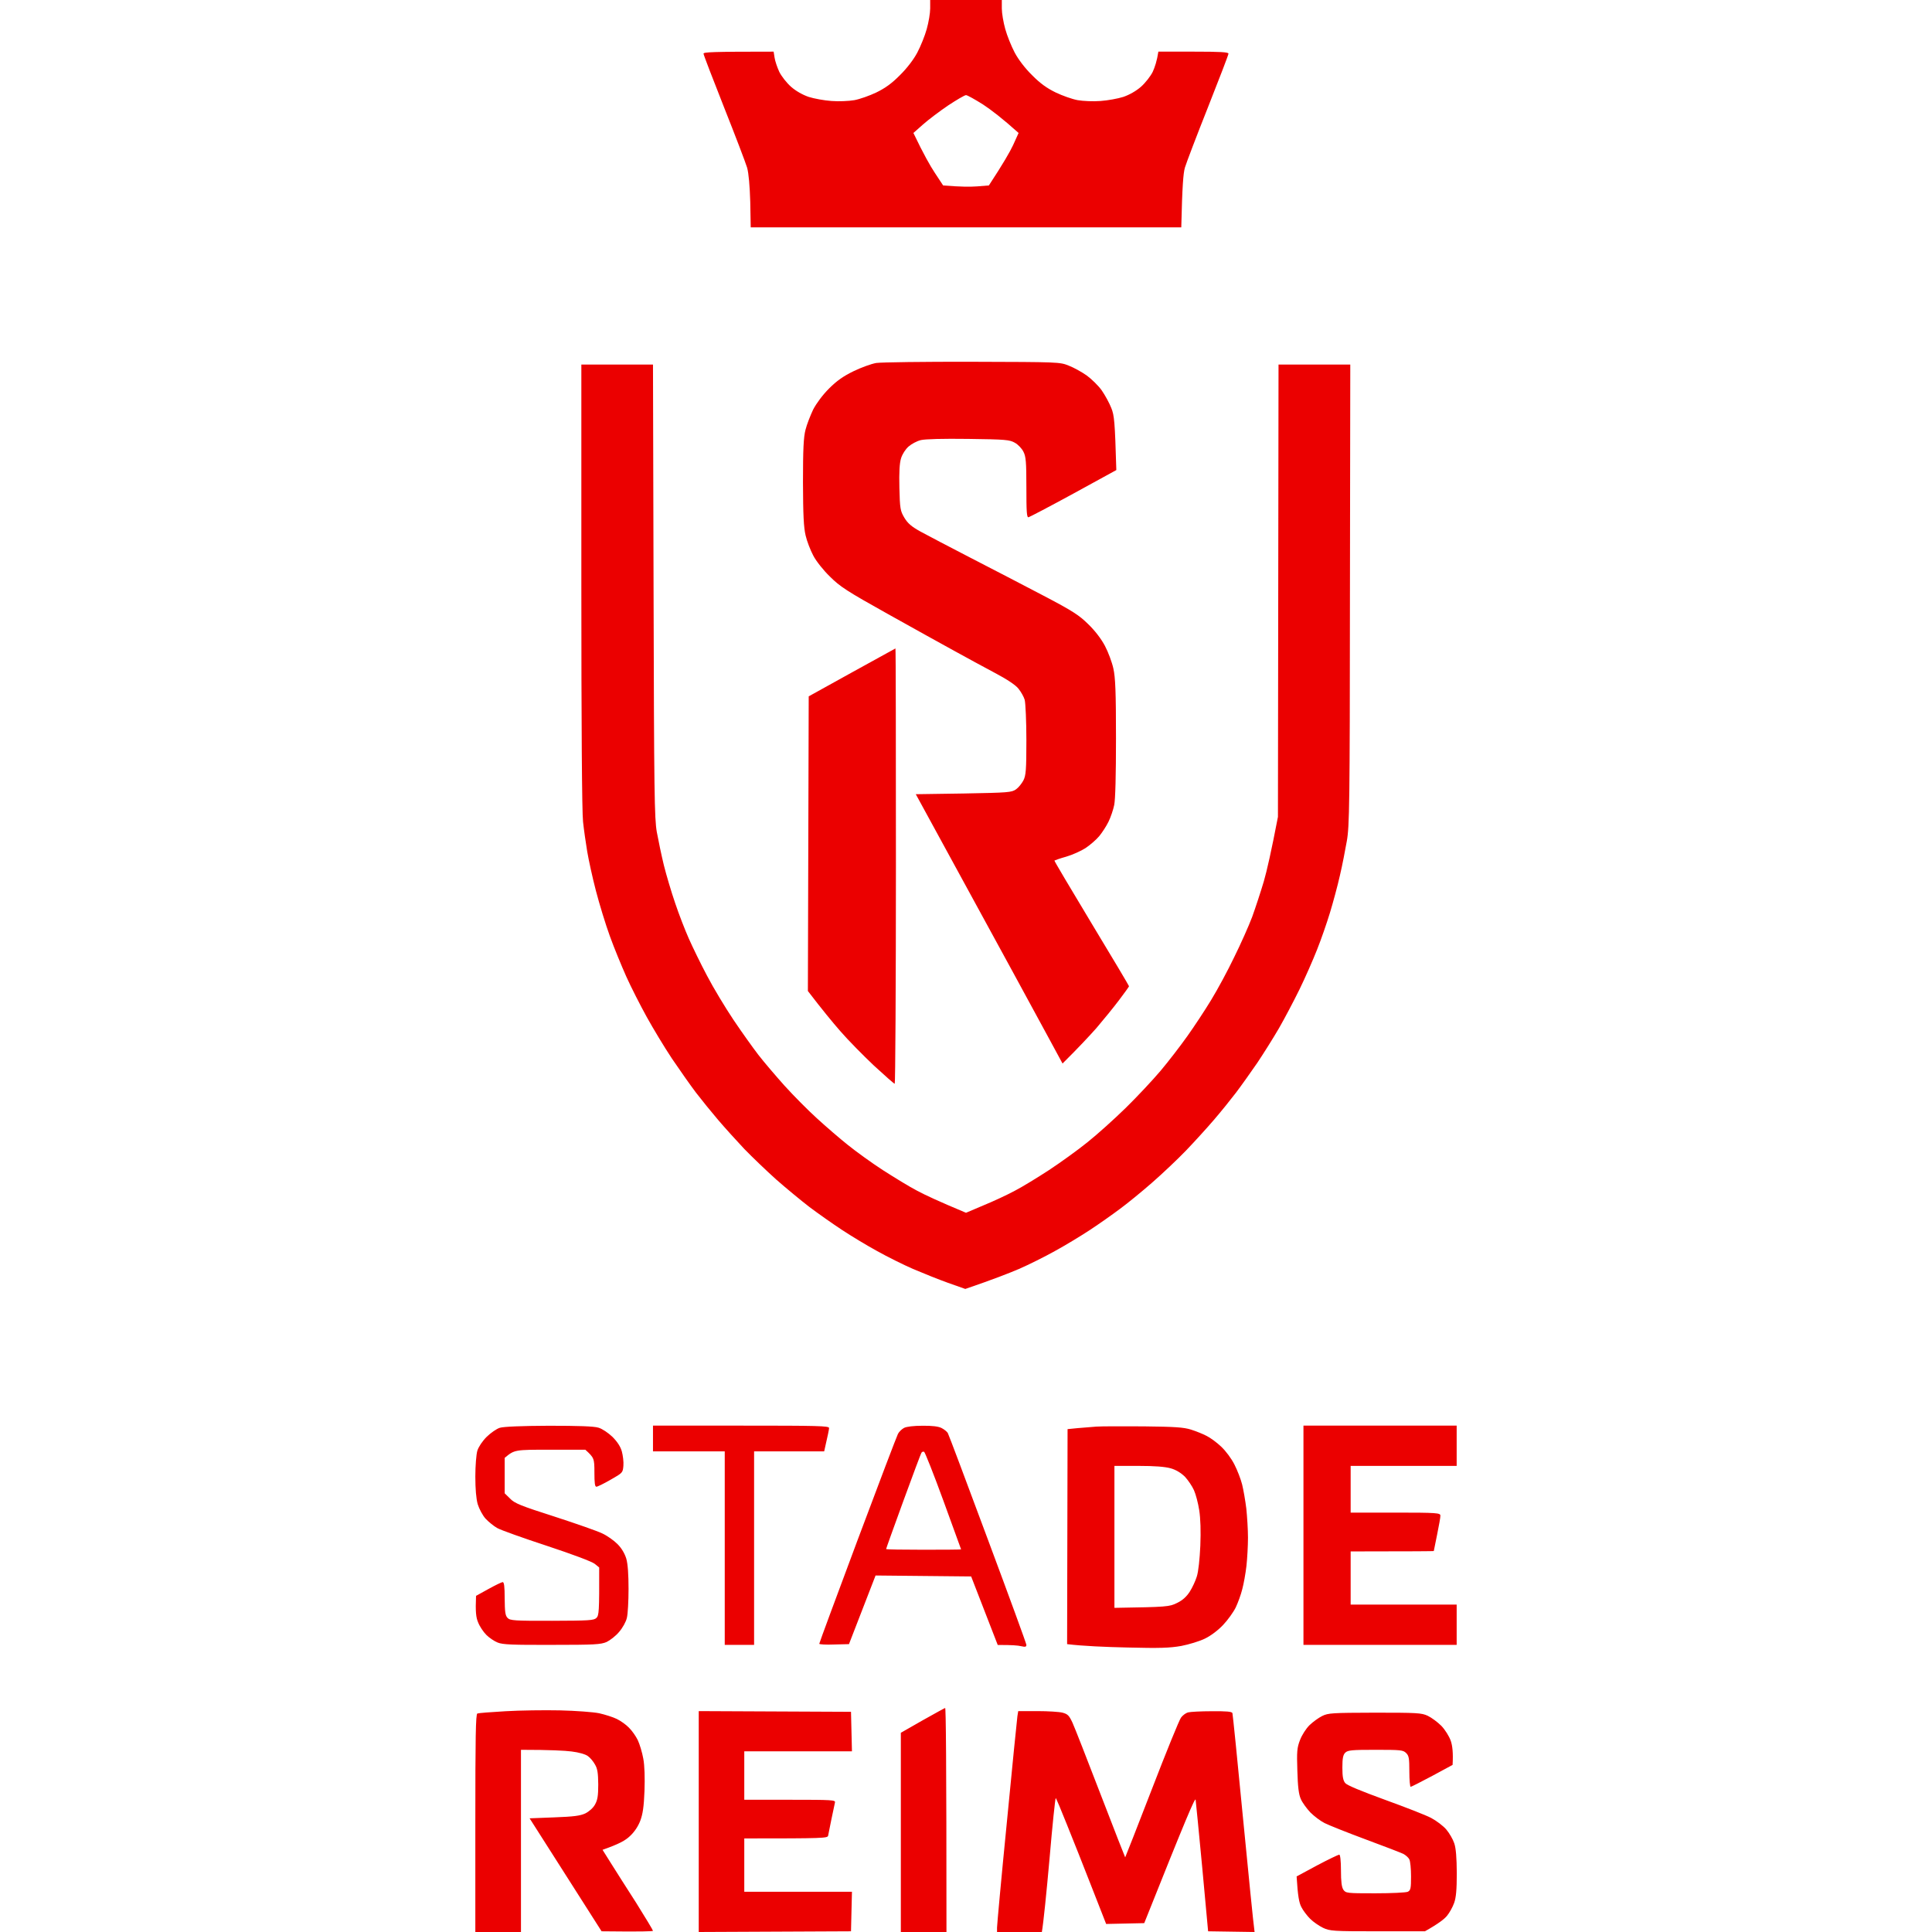 <?xml version="1.0" encoding="UTF-8"?>
<svg xmlns="http://www.w3.org/2000/svg" xmlns:xlink="http://www.w3.org/1999/xlink" width="32px" height="32px" viewBox="0 0 32 63" version="1.1">
<g id="surface1">
<path style=" stroke:none;fill-rule:evenodd;fill:rgb(92.157%,0%,0%);fill-opacity:1;" d="M 14.832 0 L 17.168 0 L 17.168 0.277 C 17.168 0.43 17.219 0.73 17.281 0.949 C 17.34 1.164 17.477 1.504 17.586 1.711 C 17.703 1.934 17.922 2.223 18.152 2.449 C 18.422 2.723 18.637 2.875 18.926 3.016 C 19.145 3.121 19.465 3.234 19.641 3.266 C 19.816 3.297 20.152 3.312 20.387 3.293 C 20.621 3.277 20.957 3.215 21.129 3.16 C 21.324 3.094 21.547 2.969 21.707 2.828 C 21.848 2.703 22.02 2.484 22.09 2.34 C 22.156 2.195 22.227 1.988 22.273 1.684 L 23.414 1.684 C 24.293 1.684 24.559 1.699 24.559 1.75 C 24.559 1.785 24.258 2.57 23.891 3.496 C 23.523 4.422 23.184 5.312 23.137 5.469 C 23.086 5.652 23.051 6.062 23.02 7.414 L 8.98 7.414 L 8.965 6.586 C 8.949 6.062 8.914 5.652 8.863 5.469 C 8.816 5.312 8.477 4.422 8.109 3.496 C 7.742 2.57 7.441 1.785 7.441 1.75 C 7.441 1.699 7.707 1.684 9.727 1.684 L 9.758 1.879 C 9.773 1.988 9.844 2.195 9.91 2.34 C 9.98 2.484 10.152 2.703 10.293 2.828 C 10.453 2.969 10.676 3.094 10.871 3.16 C 11.043 3.215 11.379 3.277 11.613 3.293 C 11.848 3.312 12.184 3.297 12.359 3.266 C 12.535 3.234 12.855 3.121 13.074 3.016 C 13.363 2.875 13.578 2.723 13.848 2.449 C 14.078 2.223 14.297 1.934 14.414 1.711 C 14.523 1.504 14.66 1.164 14.719 0.949 C 14.781 0.73 14.832 0.43 14.832 0.277 Z M 14.598 4.059 L 14.285 4.336 C 14.617 5.031 14.836 5.414 14.984 5.637 L 15.254 6.047 C 15.812 6.094 16.145 6.094 16.359 6.078 L 16.746 6.047 C 17.215 5.332 17.434 4.949 17.535 4.734 L 17.715 4.336 C 17.188 3.863 16.82 3.582 16.559 3.41 C 16.293 3.242 16.043 3.102 16 3.102 C 15.957 3.102 15.691 3.258 15.414 3.441 C 15.137 3.629 14.77 3.906 14.598 4.059 Z M 16.211 11.797 C 19.012 11.805 19.062 11.805 19.348 11.922 C 19.512 11.984 19.773 12.129 19.934 12.242 C 20.094 12.359 20.316 12.574 20.426 12.73 C 20.535 12.887 20.676 13.145 20.738 13.305 C 20.836 13.547 20.855 13.738 20.902 15.328 L 19.504 16.094 C 18.738 16.512 18.074 16.859 18.039 16.867 C 17.98 16.879 17.969 16.688 17.969 15.895 C 17.969 15.059 17.953 14.879 17.871 14.727 C 17.82 14.625 17.699 14.496 17.594 14.438 C 17.422 14.34 17.301 14.328 16.078 14.312 C 15.238 14.301 14.668 14.316 14.523 14.352 C 14.398 14.383 14.223 14.477 14.129 14.559 C 14.027 14.648 13.926 14.805 13.883 14.941 C 13.832 15.102 13.816 15.398 13.828 15.906 C 13.844 16.59 13.859 16.66 13.988 16.879 C 14.098 17.062 14.215 17.168 14.52 17.336 C 14.734 17.453 15.473 17.84 16.16 18.195 C 16.848 18.547 17.91 19.102 18.523 19.422 C 19.477 19.922 19.688 20.059 19.984 20.352 C 20.203 20.562 20.41 20.832 20.531 21.062 C 20.637 21.262 20.762 21.598 20.805 21.797 C 20.871 22.086 20.891 22.566 20.891 24.074 C 20.891 25.277 20.871 26.078 20.832 26.254 C 20.801 26.406 20.719 26.648 20.648 26.793 C 20.578 26.938 20.441 27.148 20.344 27.266 C 20.246 27.383 20.047 27.555 19.902 27.652 C 19.758 27.746 19.473 27.875 19.27 27.934 C 19.062 27.992 18.891 28.055 18.883 28.062 C 18.875 28.074 19.422 28.992 20.094 30.109 C 20.766 31.219 21.316 32.145 21.316 32.16 C 21.316 32.172 21.168 32.379 20.988 32.617 C 20.805 32.859 20.473 33.266 20.25 33.527 C 20.02 33.785 19.68 34.152 19.148 34.68 L 18.68 33.816 C 18.422 33.336 17.348 31.363 14.363 25.898 L 15.922 25.875 C 17.391 25.848 17.488 25.84 17.633 25.738 C 17.715 25.68 17.82 25.547 17.871 25.449 C 17.953 25.293 17.969 25.113 17.969 24.137 C 17.969 23.516 17.941 22.926 17.914 22.82 C 17.887 22.723 17.793 22.559 17.711 22.457 C 17.617 22.336 17.332 22.148 16.926 21.934 C 16.578 21.746 15.992 21.434 15.629 21.23 C 15.262 21.031 14.281 20.484 13.449 20.02 C 12.105 19.27 11.891 19.129 11.562 18.801 C 11.352 18.598 11.109 18.293 11.02 18.117 C 10.926 17.941 10.812 17.645 10.77 17.461 C 10.707 17.195 10.688 16.797 10.684 15.727 C 10.684 14.648 10.703 14.262 10.766 14.016 C 10.809 13.84 10.926 13.547 11.016 13.355 C 11.125 13.148 11.324 12.879 11.535 12.668 C 11.785 12.418 12 12.266 12.332 12.105 C 12.582 11.984 12.914 11.863 13.074 11.836 C 13.238 11.812 14.648 11.793 16.211 11.797 Z M 3.457 11.887 L 5.793 11.887 L 5.812 19.258 C 5.828 25.879 5.84 26.688 5.918 27.133 C 5.969 27.41 6.07 27.895 6.148 28.215 C 6.227 28.531 6.391 29.086 6.516 29.449 C 6.637 29.812 6.84 30.332 6.961 30.605 C 7.082 30.879 7.348 31.426 7.555 31.816 C 7.758 32.207 8.152 32.859 8.422 33.262 C 8.695 33.668 9.059 34.176 9.23 34.398 C 9.402 34.621 9.785 35.07 10.078 35.398 C 10.375 35.727 10.855 36.211 11.145 36.473 C 11.43 36.734 11.883 37.125 12.148 37.336 C 12.41 37.547 12.922 37.918 13.289 38.156 C 13.656 38.391 14.156 38.699 14.406 38.828 C 14.652 38.961 15.113 39.176 16 39.547 L 16.57 39.305 C 16.887 39.176 17.348 38.961 17.594 38.828 C 17.844 38.699 18.344 38.391 18.711 38.152 C 19.078 37.91 19.637 37.508 19.957 37.25 C 20.281 36.992 20.84 36.488 21.207 36.129 C 21.578 35.766 22.086 35.223 22.344 34.918 C 22.598 34.617 22.992 34.105 23.219 33.785 C 23.441 33.473 23.793 32.941 23.996 32.605 C 24.199 32.273 24.539 31.645 24.746 31.211 C 24.961 30.777 25.223 30.188 25.332 29.898 C 25.438 29.605 25.609 29.086 25.711 28.742 C 25.812 28.391 25.953 27.777 26.172 26.637 L 26.191 11.887 L 28.531 11.887 L 28.52 19.391 C 28.516 26.254 28.504 26.945 28.418 27.426 C 28.367 27.715 28.27 28.223 28.191 28.555 C 28.117 28.887 27.969 29.43 27.867 29.766 C 27.766 30.098 27.578 30.641 27.445 30.973 C 27.312 31.309 27.059 31.887 26.875 32.262 C 26.691 32.637 26.391 33.207 26.207 33.527 C 26.023 33.844 25.703 34.352 25.5 34.656 C 25.293 34.957 24.98 35.398 24.805 35.629 C 24.629 35.859 24.305 36.262 24.082 36.52 C 23.859 36.781 23.453 37.227 23.176 37.516 C 22.898 37.805 22.398 38.277 22.062 38.57 C 21.727 38.863 21.258 39.246 21.023 39.418 C 20.789 39.594 20.348 39.906 20.039 40.109 C 19.73 40.312 19.219 40.621 18.895 40.797 C 18.574 40.977 18.051 41.238 17.727 41.379 C 17.406 41.516 16.879 41.723 15.977 42.031 L 15.414 41.832 C 15.109 41.723 14.594 41.516 14.273 41.379 C 13.949 41.238 13.426 40.977 13.105 40.797 C 12.781 40.621 12.27 40.312 11.961 40.109 C 11.652 39.906 11.176 39.57 10.895 39.359 C 10.621 39.148 10.129 38.742 9.805 38.457 C 9.484 38.168 9.02 37.723 8.77 37.465 C 8.523 37.203 8.141 36.781 7.918 36.52 C 7.695 36.258 7.371 35.859 7.195 35.629 C 7.02 35.398 6.668 34.898 6.414 34.523 C 6.164 34.148 5.793 33.531 5.586 33.156 C 5.379 32.781 5.078 32.191 4.922 31.844 C 4.766 31.492 4.523 30.906 4.387 30.527 C 4.25 30.152 4.047 29.488 3.934 29.055 C 3.82 28.621 3.695 28.043 3.648 27.766 C 3.602 27.488 3.539 27.051 3.512 26.793 C 3.477 26.496 3.457 23.609 3.457 19.102 Z M 13.699 21.145 C 13.711 21.145 13.715 24.332 13.715 28.238 C 13.715 32.145 13.695 35.34 13.676 35.34 C 13.652 35.34 13.348 35.07 12.996 34.746 C 12.645 34.414 12.152 33.914 11.902 33.625 C 11.652 33.34 11.312 32.926 10.844 32.316 L 10.871 22.707 L 12.281 21.926 C 13.055 21.5 13.695 21.148 13.699 21.145 Z M 2.391 46.492 C 3.352 46.492 3.867 46.508 4.016 46.555 C 4.137 46.59 4.328 46.719 4.469 46.852 C 4.629 47.012 4.734 47.172 4.777 47.328 C 4.812 47.457 4.84 47.668 4.828 47.797 C 4.809 48.023 4.805 48.027 4.414 48.25 C 4.191 48.379 3.984 48.48 3.949 48.48 C 3.898 48.484 3.883 48.359 3.883 48.012 C 3.883 47.562 3.875 47.535 3.586 47.273 L 2.43 47.273 C 1.277 47.273 1.277 47.273 0.957 47.539 L 0.957 48.695 L 1.133 48.867 C 1.277 49.02 1.48 49.102 2.578 49.453 C 3.277 49.68 3.984 49.926 4.141 50.004 C 4.301 50.078 4.52 50.234 4.637 50.352 C 4.773 50.488 4.871 50.66 4.922 50.824 C 4.973 51 4.996 51.34 4.996 51.812 C 4.996 52.207 4.973 52.637 4.941 52.758 C 4.914 52.883 4.801 53.086 4.688 53.215 C 4.582 53.344 4.395 53.488 4.281 53.543 C 4.09 53.625 3.891 53.637 2.5 53.637 C 1.211 53.641 0.895 53.629 0.73 53.562 C 0.621 53.52 0.453 53.406 0.359 53.312 C 0.262 53.215 0.141 53.035 0.09 52.902 C 0.023 52.746 0 52.562 0.023 52.039 L 0.426 51.816 C 0.645 51.695 0.852 51.594 0.891 51.59 C 0.938 51.59 0.957 51.73 0.957 52.125 C 0.961 52.562 0.977 52.684 1.051 52.758 C 1.133 52.844 1.266 52.855 2.5 52.852 C 3.707 52.848 3.867 52.84 3.949 52.758 C 4.031 52.676 4.043 52.566 4.039 51.113 L 3.895 50.996 C 3.805 50.922 3.18 50.688 2.34 50.41 C 1.566 50.156 0.832 49.895 0.715 49.828 C 0.602 49.766 0.426 49.621 0.332 49.52 C 0.238 49.414 0.125 49.203 0.078 49.051 C 0.027 48.871 0 48.555 0 48.145 C 0 47.797 0.031 47.418 0.066 47.305 C 0.105 47.18 0.23 46.992 0.371 46.852 C 0.504 46.723 0.695 46.59 0.797 46.559 C 0.914 46.52 1.52 46.496 2.391 46.492 Z M 5.793 46.488 L 8.664 46.488 C 11.18 46.488 11.535 46.496 11.535 46.566 C 11.535 46.609 11.496 46.801 11.375 47.328 L 9.09 47.328 L 9.09 53.637 L 8.133 53.637 L 8.133 47.328 L 5.793 47.328 Z M 14.578 46.492 C 14.887 46.488 15.098 46.512 15.203 46.566 C 15.289 46.609 15.387 46.688 15.41 46.738 C 15.438 46.785 16.023 48.344 16.711 50.195 C 17.402 52.047 17.969 53.598 17.969 53.637 C 17.969 53.703 17.934 53.711 17.797 53.68 C 17.699 53.656 17.488 53.637 17.035 53.641 L 16.168 51.406 L 13.051 51.375 L 12.184 53.613 L 11.699 53.625 C 11.434 53.637 11.215 53.621 11.215 53.602 C 11.215 53.578 11.777 52.059 12.465 50.219 C 13.152 48.383 13.746 46.824 13.781 46.758 C 13.816 46.688 13.906 46.602 13.98 46.562 C 14.062 46.52 14.293 46.492 14.578 46.492 Z M 13.957 48.945 C 13.648 49.793 13.395 50.496 13.395 50.512 C 13.395 50.527 13.945 50.535 14.617 50.535 C 15.289 50.535 15.84 50.531 15.84 50.523 C 15.84 50.516 15.578 49.801 15.262 48.934 C 14.945 48.066 14.66 47.348 14.633 47.34 C 14.602 47.332 14.566 47.34 14.551 47.367 C 14.531 47.387 14.266 48.102 13.957 48.945 Z M 21.793 46.512 C 22.816 46.523 23.098 46.543 23.336 46.617 C 23.496 46.668 23.723 46.758 23.84 46.82 C 23.957 46.875 24.176 47.035 24.32 47.172 C 24.473 47.316 24.656 47.562 24.754 47.758 C 24.848 47.941 24.961 48.234 25.004 48.406 C 25.047 48.578 25.109 48.934 25.141 49.195 C 25.168 49.453 25.195 49.883 25.195 50.141 C 25.195 50.402 25.172 50.816 25.145 51.062 C 25.117 51.309 25.055 51.652 25.008 51.824 C 24.965 52 24.867 52.266 24.797 52.414 C 24.723 52.566 24.539 52.824 24.387 52.984 C 24.219 53.164 23.977 53.344 23.789 53.434 C 23.613 53.52 23.266 53.625 23.02 53.672 C 22.648 53.738 22.316 53.75 21.262 53.723 C 20.547 53.707 19.812 53.676 19.297 53.613 L 19.312 46.602 L 19.633 46.57 C 19.816 46.555 20.09 46.531 20.25 46.52 C 20.414 46.508 21.105 46.508 21.793 46.512 Z M 20.84 52.43 C 22.559 52.402 22.633 52.395 22.883 52.27 C 23.062 52.184 23.191 52.066 23.297 51.902 C 23.379 51.773 23.484 51.551 23.527 51.406 C 23.578 51.25 23.621 50.84 23.641 50.406 C 23.66 49.93 23.648 49.52 23.605 49.246 C 23.57 49.016 23.492 48.723 23.434 48.594 C 23.375 48.461 23.242 48.266 23.137 48.152 C 23.008 48.027 22.844 47.926 22.672 47.879 C 22.488 47.828 22.156 47.801 21.621 47.801 L 20.84 47.801 Z M 27.004 46.488 L 32 46.488 L 32 47.801 L 28.543 47.801 L 28.543 49.324 L 30.008 49.324 C 31.363 49.324 31.469 49.336 31.469 49.422 C 31.473 49.473 31.422 49.746 31.363 50.039 C 31.305 50.328 31.254 50.57 31.254 50.578 C 31.254 50.582 30.648 50.59 28.543 50.59 L 28.543 52.324 L 32 52.324 L 32 53.637 L 27.004 53.637 Z M 15.32 55.695 C 15.344 55.691 15.363 57.336 15.363 63 L 13.875 63 L 13.875 56.504 L 14.578 56.102 C 14.969 55.883 15.301 55.699 15.32 55.695 Z M 2.762 55.773 C 3.277 55.785 3.848 55.828 4.039 55.867 C 4.23 55.91 4.488 55.992 4.609 56.051 C 4.738 56.113 4.914 56.238 5.008 56.336 C 5.105 56.43 5.234 56.613 5.297 56.742 C 5.359 56.875 5.441 57.145 5.477 57.348 C 5.52 57.574 5.531 57.973 5.516 58.398 C 5.496 58.914 5.461 59.152 5.379 59.371 C 5.309 59.555 5.188 59.738 5.039 59.875 C 4.891 60.016 4.691 60.129 4.148 60.32 L 4.418 60.75 C 4.57 60.992 4.941 61.578 5.246 62.051 C 5.547 62.531 5.793 62.941 5.793 62.961 C 5.793 62.98 5.418 62.992 4.117 62.977 L 1.77 59.293 L 2.574 59.262 C 3.211 59.238 3.418 59.211 3.586 59.133 C 3.711 59.07 3.844 58.953 3.902 58.844 C 3.984 58.699 4.008 58.566 4.008 58.188 C 4.004 57.816 3.984 57.676 3.902 57.539 C 3.848 57.438 3.742 57.312 3.668 57.262 C 3.59 57.203 3.371 57.141 3.137 57.113 C 2.918 57.086 2.457 57.059 1.488 57.059 L 1.488 63 L 0 63 L 0 59.449 C 0 56.66 0.012 55.895 0.066 55.875 C 0.105 55.859 0.516 55.828 0.98 55.801 C 1.449 55.773 2.254 55.762 2.762 55.773 Z M 7.285 55.797 L 12.25 55.82 L 12.281 57.109 L 8.77 57.109 L 8.77 58.688 L 10.258 58.688 C 11.648 58.688 11.746 58.695 11.727 58.777 C 11.715 58.828 11.664 59.07 11.613 59.316 C 11.566 59.562 11.516 59.805 11.504 59.859 C 11.484 59.941 11.375 59.949 8.77 59.949 L 8.77 61.688 L 12.281 61.688 L 12.25 62.977 L 7.285 63 Z M 17.703 55.797 L 18.328 55.797 C 18.672 55.797 19.039 55.82 19.148 55.848 C 19.32 55.895 19.363 55.941 19.473 56.176 C 19.543 56.328 19.953 57.379 20.391 58.516 C 20.824 59.645 21.188 60.566 21.191 60.566 C 21.199 60.559 21.59 59.559 22.059 58.348 C 22.527 57.133 22.957 56.078 23.012 56.008 C 23.066 55.934 23.168 55.859 23.238 55.84 C 23.305 55.82 23.656 55.801 24.012 55.801 C 24.492 55.797 24.672 55.812 24.688 55.863 C 24.699 55.898 24.855 57.43 25.031 59.266 C 25.211 61.105 25.367 62.695 25.41 63 L 23.895 62.977 L 23.703 60.895 C 23.594 59.754 23.5 58.762 23.488 58.688 C 23.473 58.598 23.199 59.234 21.812 62.711 L 20.57 62.738 L 20.102 61.543 C 19.844 60.883 19.48 59.961 19.289 59.492 C 19.102 59.02 18.938 58.633 18.926 58.633 C 18.91 58.633 18.816 59.527 18.723 60.621 C 18.625 61.711 18.527 62.695 18.473 63.004 L 17.012 63 L 17.012 62.855 C 17.012 62.777 17.152 61.234 17.332 59.426 C 17.504 57.617 17.664 56.062 17.676 55.965 Z M 29.328 55.848 C 30.707 55.848 30.852 55.855 31.055 55.949 C 31.18 56.008 31.379 56.156 31.5 56.277 C 31.621 56.402 31.758 56.621 31.809 56.77 C 31.859 56.918 31.891 57.145 31.867 57.551 L 31.203 57.91 C 30.836 58.105 30.52 58.266 30.5 58.266 C 30.477 58.266 30.457 58.043 30.457 57.77 C 30.457 57.34 30.445 57.254 30.352 57.164 C 30.254 57.066 30.176 57.059 29.355 57.059 C 28.586 57.059 28.453 57.07 28.367 57.152 C 28.297 57.223 28.273 57.328 28.273 57.637 C 28.273 57.938 28.297 58.059 28.367 58.145 C 28.434 58.219 28.875 58.402 29.66 58.688 C 30.316 58.926 31 59.191 31.168 59.281 C 31.344 59.375 31.566 59.543 31.664 59.66 C 31.762 59.777 31.879 59.977 31.922 60.109 C 31.977 60.273 32 60.566 32.004 61.082 C 32.004 61.621 31.98 61.879 31.918 62.051 C 31.871 62.184 31.766 62.375 31.684 62.473 C 31.602 62.574 31.406 62.73 30.965 62.977 L 29.422 62.977 C 27.961 62.977 27.867 62.969 27.641 62.863 C 27.512 62.801 27.32 62.668 27.223 62.57 C 27.125 62.473 26.992 62.301 26.934 62.184 C 26.863 62.047 26.82 61.836 26.781 61.188 L 27.449 60.828 C 27.816 60.633 28.145 60.477 28.172 60.477 C 28.203 60.477 28.227 60.68 28.227 60.988 C 28.227 61.359 28.25 61.535 28.305 61.621 C 28.387 61.734 28.41 61.738 29.34 61.738 C 29.875 61.738 30.348 61.715 30.406 61.688 C 30.5 61.641 30.512 61.578 30.512 61.188 C 30.512 60.941 30.488 60.691 30.457 60.633 C 30.43 60.574 30.34 60.496 30.262 60.453 C 30.18 60.414 29.625 60.199 29.023 59.977 C 28.422 59.754 27.828 59.516 27.695 59.449 C 27.562 59.383 27.355 59.227 27.23 59.102 C 27.109 58.973 26.965 58.777 26.918 58.664 C 26.848 58.508 26.82 58.258 26.805 57.742 C 26.785 57.117 26.793 56.996 26.891 56.742 C 26.953 56.578 27.086 56.371 27.199 56.258 C 27.312 56.148 27.496 56.016 27.613 55.957 C 27.812 55.859 27.938 55.852 29.328 55.848 Z M 29.328 55.848 "/>
</g>
</svg>
